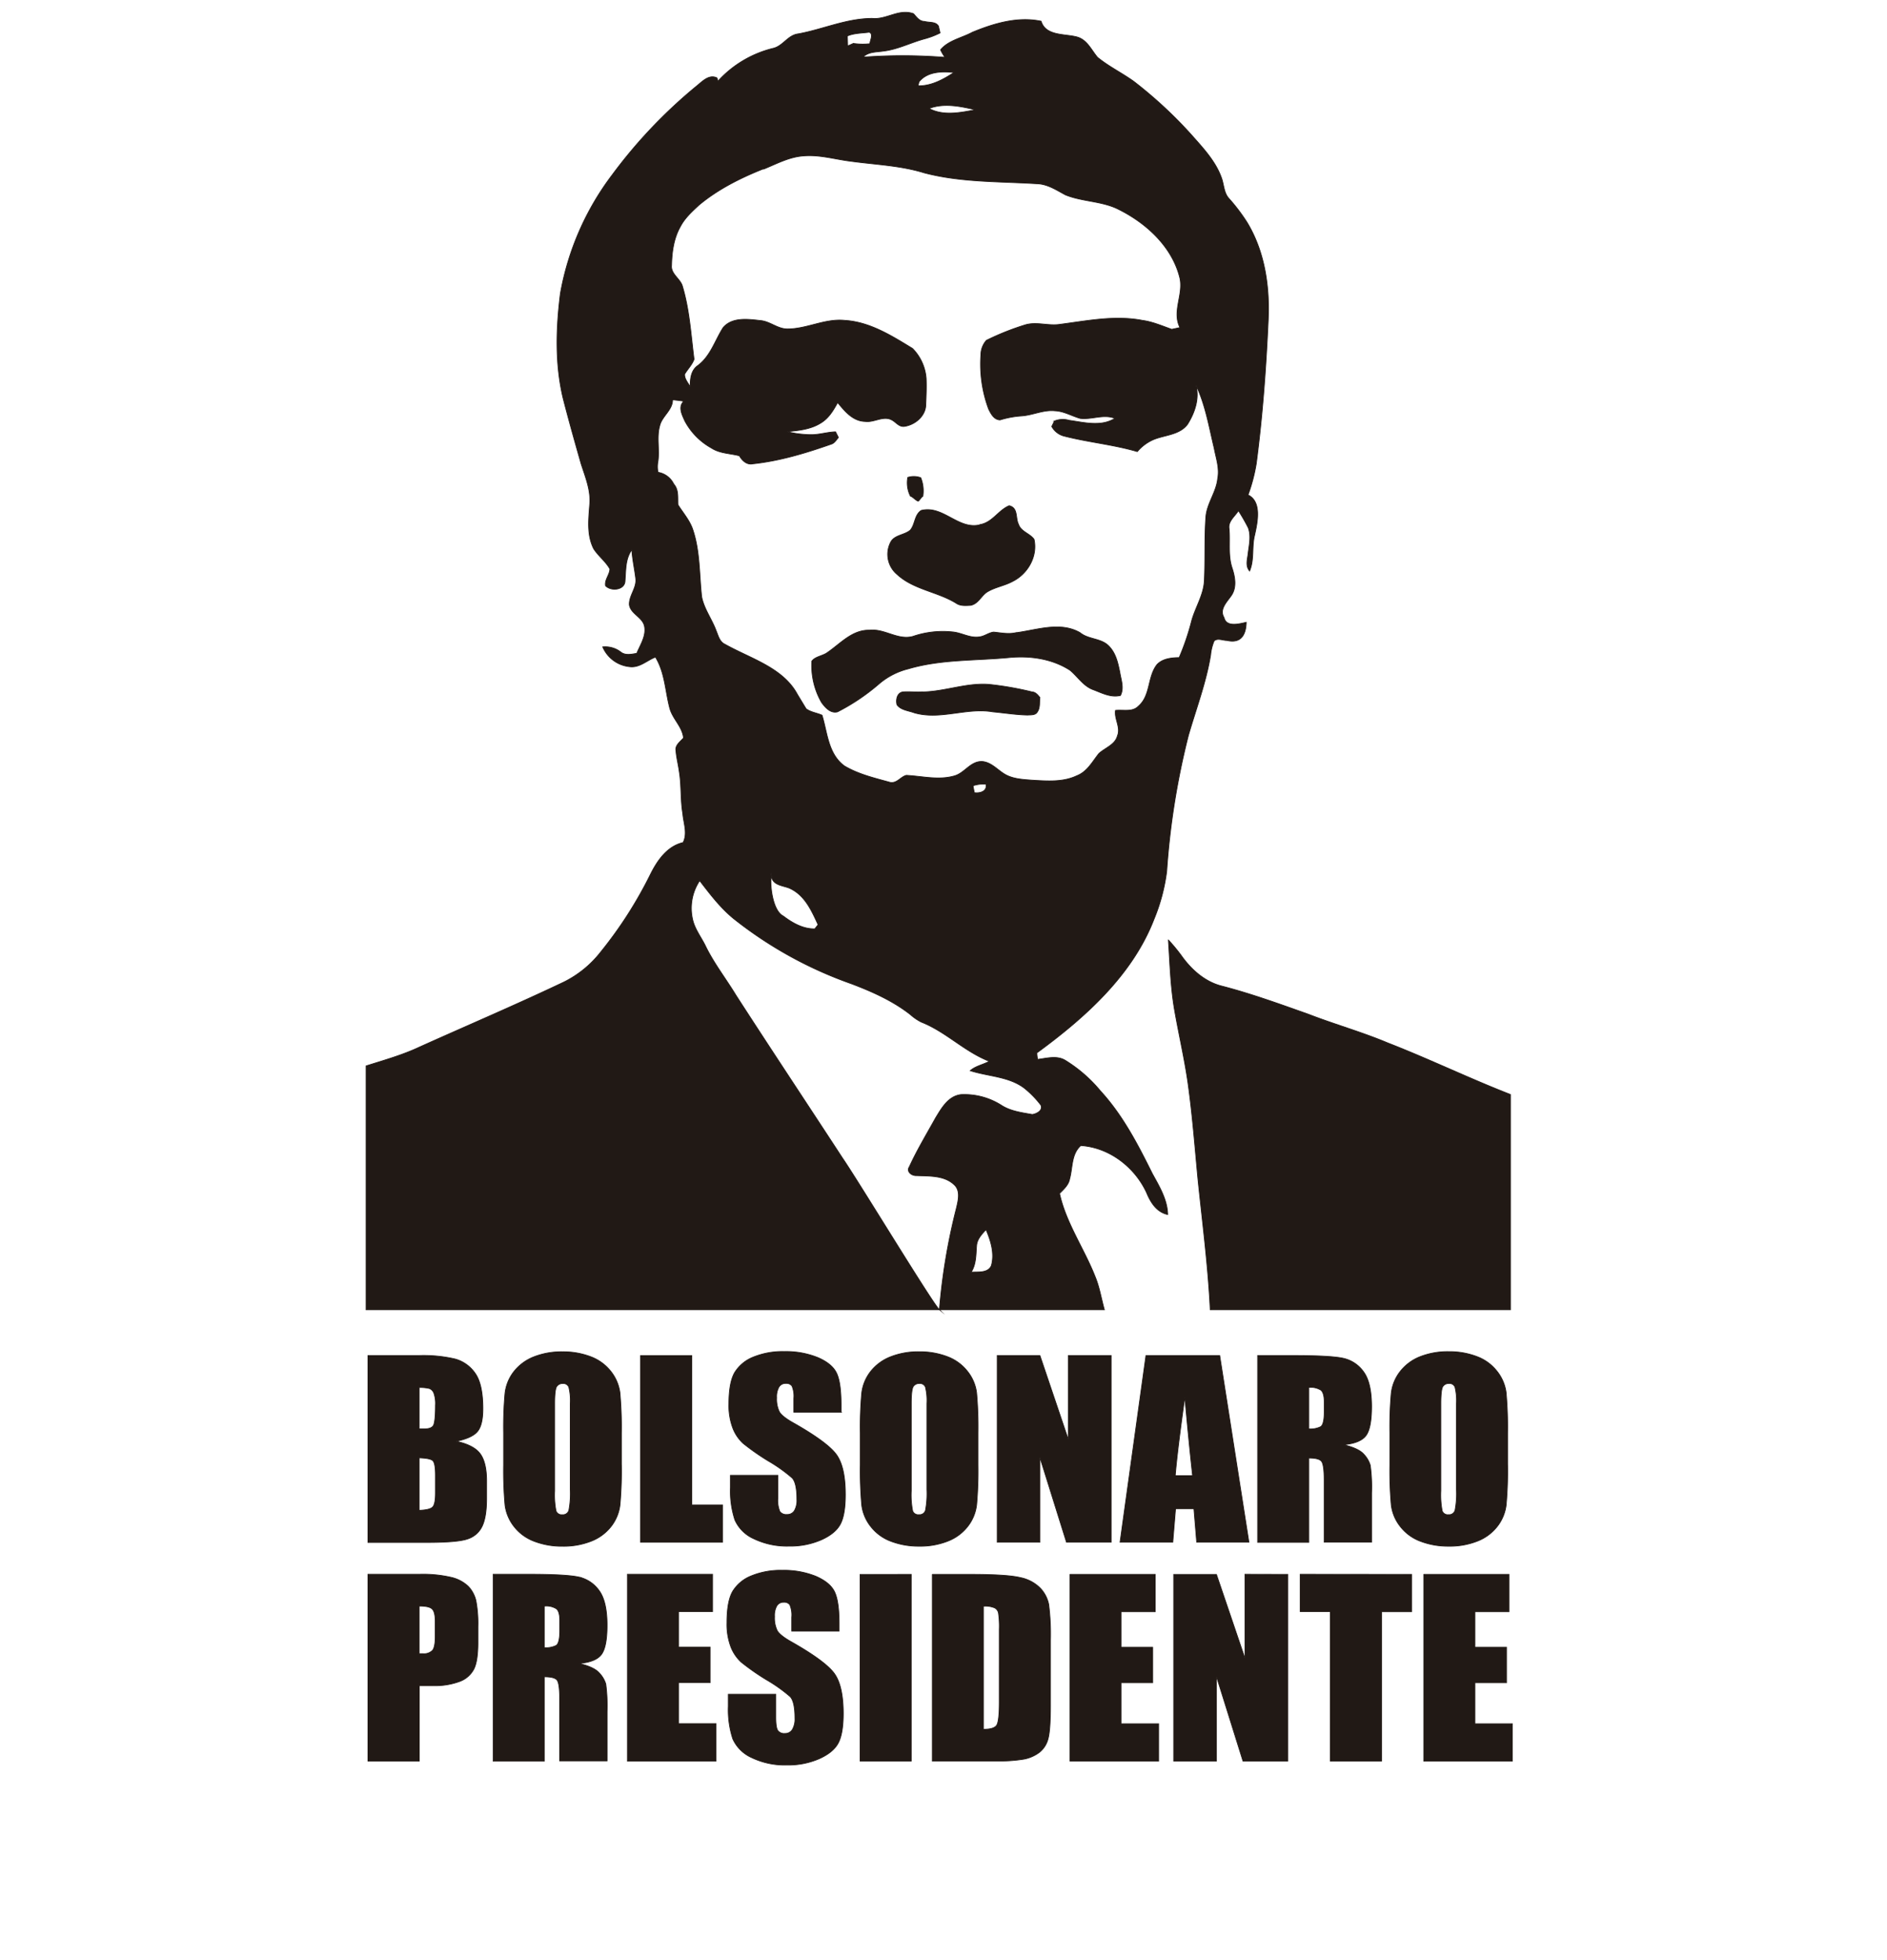 <svg xmlns="http://www.w3.org/2000/svg" viewBox="0 0 536.97 557.69"><defs><style>.cls-1{fill:#211915;stroke:#211915;stroke-miterlimit:22.93;stroke-width:0.22px;}.cls-2{fill:#bf0811;fill-rule:evenodd;}</style></defs><title>Ativo 1</title><g id="Camada_2" data-name="Camada 2"><g id="Camada_1-2" data-name="Camada 1"><path class="cls-1" d="M248.12,5.23c4.11.47,7.68-2.86,11.84-1.32.85.93,1.63,2.17,3.1,2.18,1.34.39,3.22,0,4,1.36l.44,1.92a23.13,23.13,0,0,1-4.42,1.68c-3.93,1.06-7.6,3-11.69,3.48-2,.32-4.3.15-5.8,1.73a152.55,152.55,0,0,1,23.32.06,14.93,14.93,0,0,1-1.26-2.15c2.24-2.7,6.07-3.37,9.08-5,6.06-2.5,12.9-4.55,19.53-3.13,1.26,4.14,6.38,3.58,9.88,4.4,3.18.69,4.34,3.74,6.19,5.89,3.17,2.59,6.94,4.43,10.28,6.82a123.81,123.81,0,0,1,16.23,15c3.35,3.79,7,7.6,8.71,12.35.74,1.93.65,4.19,2.05,5.85a52.26,52.26,0,0,1,5.26,6.91c5.17,8.54,6.52,18.67,6,28.37-.62,13.45-1.61,26.88-3.37,40.24a48.54,48.54,0,0,1-2.35,8.93c4,1.94,2.66,7.91,1.87,11.48-.84,3.35-.05,6.9-1.42,10.15-1.3-1.53-.54-3.48-.39-5.22.29-2.33.86-4.8,0-7.08a55.55,55.55,0,0,0-2.79-4.86c-1,1.63-3,3-2.66,5.14.35,3.75-.37,7.6.88,11.24.82,2.53,1.37,5.54-.32,7.88-1.25,1.79-3.4,3.85-2,6.16.66,2.81,4.23,1.83,6.32,1.35-.08,3.11-1.19,6.17-5.52,5.15-1.19,0-2.59-.75-3.61.12a13.62,13.62,0,0,0-1,4c-1.27,7.83-4.13,15.3-6.33,22.91A216.85,216.85,0,0,0,332,247.86a52.79,52.79,0,0,1-3.58,13.54c-6.13,15.94-19.51,28-33.37,38.12,0,.47.14,1.4.18,1.87,2.61-.31,5.48-1.19,7.89.26a40.45,40.45,0,0,1,10,8.69c6.39,6.94,10.69,15.31,14.8,23.58,2,3.64,4.25,7.35,4.36,11.59-3.21-.71-4.89-3.53-6-6.22-3.28-7.11-10.4-12.83-18.72-13.4-2.75,2.44-2.29,6.29-3.18,9.48-.3,1.72-1.68,2.95-2.88,4.15,1.84,8.42,7,15.69,10.13,23.67,1.25,3,1.75,6.27,2.63,9.41H104.18V303.24c5.1-1.62,10.28-3.06,15.12-5.33,13.75-6.19,27.64-12.09,41.25-18.57A30.42,30.42,0,0,0,171,270.76a118.45,118.45,0,0,0,14.09-22c1.91-3.83,4.69-8,9.3-9.07,1.34-2.63.13-5.49-.09-8.22-.68-4-.35-8-1-11.92-.26-2-.8-4-.95-6-.28-1.55,1.23-2.55,2.15-3.61-.3-3.17-3.08-5.41-3.9-8.43-1.3-4.87-1.36-10.13-4.08-14.58-2.44.93-4.54,3.11-7.37,2.73a9.33,9.33,0,0,1-7.63-5.62,7.24,7.24,0,0,1,5.16,1.49c1.32,1,3,.59,4.52.34,1-2.41,2.7-4.9,2.22-7.6s-3.91-3.54-4.33-6.21c-.12-2.63,2.14-4.81,1.82-7.47s-.94-5.43-1.12-8.19c-1.88,2.63-1.67,5.78-1.93,8.79,0,2.68-3.94,3.12-5.54,1.45-.31-1.73,1.19-3.12,1.23-4.78-1.19-2.15-3.31-3.69-4.62-5.77-2-4-1.43-8.37-1.12-12.57.37-4-1.24-7.83-2.45-11.6-1.77-6.21-3.53-12.43-5.13-18.68-2.32-9.74-2-19.83-.77-29.69a78.68,78.68,0,0,1,14.73-33.76,141.56,141.56,0,0,1,24.15-25.4c1.54-1.24,3.46-3.33,5.69-2.22.06.23.2.69.27.93a31.22,31.22,0,0,1,15.63-9.33c2.9-.62,4.24-3.81,7.28-4.14,7-1.29,13.69-4.39,21-4.39Zm-7,5h0l.09,2.86,1.62-.73a19,19,0,0,0,4.71.08c.06-1,1.1-2.78-.18-3.28-2.09.29-4.27.24-6.24,1.07Zm20.38,13.08h0c-.07.28-.19.83-.26,1.11,3.81.08,7.19-1.82,10.24-3.79-3.52-.38-7.64-.28-10,2.68Zm2.86,7.55h0c4.09,2.2,8.9,1.19,13.24.37-4.29-1-9-2-13.24-.37ZM217.3,48h0c-6.59,2.62-13,5.83-18.39,10.33-2,1.85-4.08,3.74-5.32,6.16-1.89,3.35-2.4,7.23-2.49,11-.25,2.33,2.21,3.64,3,5.63,2.11,6.86,2.5,14,3.4,21.08-.57,1.6-1.83,2.81-2.68,4.25-.09,1.37,1,2.45,1.58,3.63,0-2.18.17-4.72,2.22-6.11,3.62-2.73,4.87-7.21,7.17-10.78,2.56-3,7-2.41,10.55-2,2.78.21,4.91,2.41,7.75,2.39,5.54,0,10.65-3,16.24-2.44,7.22.43,13.42,4.4,19.34,8a13.61,13.61,0,0,1,3.88,8.51c.1,2.48,0,5-.11,7.43,0,3.18-3,5.84-6.24,6.24-1.42.07-2.2-1.17-3.3-1.78-2.48-1.47-5.12.74-7.75.35-3.5-.08-5.83-3-7.79-5.38-1.2,2.21-2.56,4.51-4.85,5.86-2.82,1.77-6.26,2.11-9.53,2.43a29.42,29.42,0,0,0,6.6.86c2.43.07,4.76-.74,7.18-.81.21.41.61,1.2.81,1.61-.58.65-1,1.49-1.89,1.84-7.27,2.55-14.72,4.83-22.45,5.65-1.78.37-3.07-1-3.83-2.29-2.64-.7-5.56-.65-7.9-2.18a19,19,0,0,1-7.61-7.71c-.78-1.75-2-4-.3-5.63-1.06-.2-2.14-.28-3.2-.42,0,3-3.06,4.69-3.68,7.47-.9,3.27,0,6.65-.47,10a8.06,8.06,0,0,0,0,3.17,6.07,6.07,0,0,1,4.48,3.35c1.47,1.67,1.08,3.88,1.2,5.89,1.44,2.29,3.29,4.38,4.18,6.94,2.12,6.2,1.86,12.82,2.57,19.23.67,3.47,2.92,6.38,4.12,9.68.6,1.4.94,3.12,2.52,3.85,7.26,4.08,16.5,6.61,20.6,14.26l2.46,4.06c1.28,1,3.06,1.18,4.55,1.85,1.53,4.95,1.7,11,6.36,14.43,3.95,2.36,8.56,3.44,13,4.67,1.94.38,3-1.59,4.62-2,4.51.23,9.15,1.44,13.61.18,3-.79,4.57-4.15,7.87-4.12,2.52.15,4.19,2.11,6.15,3.38,2.34,1.57,5.31,1.72,8.07,1.93,4.28.25,8.86.64,12.82-1.25,3-1.15,4.45-4.06,6.31-6.35,1.8-1.62,4.6-2.49,5.25-5,1-2.43-.91-4.77-.55-7.23,2.19-.25,4.8.54,6.5-1.19,3.59-3.07,2.54-8.38,5.35-11.9,1.6-1.64,4-1.91,6.27-1.95A70.41,70.41,0,0,0,339,177c1-4,3.5-7.59,3.71-11.78.29-6,0-11.93.42-17.89.19-4,3-7.25,3.38-11.2.58-2.92-.47-5.8-1-8.64-1.47-6.06-2.48-12.3-5.2-18,1.07,3.84-.31,7.91-2.39,11.22-2.25,3-6.36,3-9.61,4.31a12.52,12.52,0,0,0-4.67,3.45c-6.8-2-13.91-2.64-20.76-4.4a5.55,5.55,0,0,1-3.58-2.74l.76-1.55a6.26,6.26,0,0,1,4.16-.2c4.28.59,9.13,1.9,13.05-.56-3.22-1.31-6.61.42-9.9,0-2.41-.69-4.62-2.05-7.19-2.16-3.35-.34-6.42,1.32-9.72,1.48a26.77,26.77,0,0,0-5.89,1.12c-1.74-.06-2.61-1.81-3.25-3.11a36.63,36.63,0,0,1-2.2-15.33,6.35,6.35,0,0,1,1.57-4.19,74.26,74.26,0,0,1,11-4.39c3.26-1,6.63.35,9.94-.17,7.73-1,15.63-2.63,23.42-1.13,2.93.39,5.63,1.58,8.38,2.55l2.34-.5c-2.3-4.54,1-9.31,0-14-2.13-9-9.74-16-18.21-20-4.57-2-9.77-1.89-14.37-3.75-2.54-1.36-5.09-3.09-8.13-3.17-10.71-.67-21.65-.35-32.09-3.11-6.69-2.08-13.8-2.32-20.72-3.27-4.53-.54-9-1.94-13.59-1.54-4.07.27-7.67,2.25-11.34,3.74Zm59.57,175.5h0c.12.65.25,1.3.38,2,1.68.24,3.71-.39,3.35-2.41a9,9,0,0,0-3.73.45Zm-54,37.09c2.56,1.95,5.63,3.72,9,3.65.24-.29.7-.88.93-1.18-1.83-3.95-3.77-8.44-8.15-10.39-2-.83-5.54-.83-5.11-4.41-.59,3.05.19,10.71,3.31,12.33Zm-25.64,1.52c.73,2.58,2.45,4.75,3.59,7.16,2.4,4.88,5.78,9.21,8.6,13.86,10,15.49,20.2,30.83,30.28,46.27,4.7,6.85,25.88,41.78,27.62,43.19a173.34,173.34,0,0,1,4.87-29c.5-2.2,1.23-5-.81-6.69-2.79-2.54-7-2.3-10.55-2.46-1.42.09-3-1.15-2.05-2.53,2.19-4.78,4.93-9.32,7.49-13.93,1.66-2.71,3.55-6.14,7.19-6.58a19.65,19.65,0,0,1,11.65,3.14c2.56,1.59,5.69,2,8.65,2.52,1.27-.21,3.06-1.14,2.46-2.64a27.47,27.47,0,0,0-4.69-4.83c-4.38-3.37-10.29-3.34-15.43-5,1.54-1.34,3.66-1.7,5.44-2.67-7.08-2.74-12.34-8.4-19.39-11.17a14.67,14.67,0,0,1-3.12-2.15c-5-3.91-10.86-6.51-16.79-8.76a115.6,115.6,0,0,1-33.44-18.48c-3.82-3.11-6.75-7-9.7-10.83a14.16,14.16,0,0,0-1.87,11.58Zm83.36,87.69h0c-1.22,1.3-2.55,2.72-2.69,4.55-.21,2.57-.09,5.3-1.56,7.58,2-.15,4.72.32,5.75-1.83,1-3.45-.13-7.09-1.5-10.3Z"/><path class="cls-1" d="M258.32,135.82a5.62,5.62,0,0,1,3.69.09,10,10,0,0,1,.6,5.26c-.38.14-1,1.26-1.33,1.4-.69-.2-1.53-1.25-2.21-1.44a8.41,8.41,0,0,1-.75-5.31Z"/><path class="cls-1" d="M278.82,149.25c3.58-.56,5.22-4.07,8.36-5.38,2.62.65,1.71,3.48,2.65,5.29.66,2.08,3.24,2.6,4.42,4.27,1.08,4.72-1.7,9.81-6.17,12-2.17,1.17-4.7,1.57-6.85,2.78-1.94,1-2.69,3.51-5,4-1.38.08-2.92.23-4.11-.59-5.3-3.3-12.16-3.88-16.81-8.2a7.45,7.45,0,0,1-1.86-9.17c1.08-2.09,3.95-2,5.6-3.44,1.41-1.67,1.13-4.29,3.09-5.59,6.2-1.58,10.53,5.57,16.7,4.09Z"/><path class="cls-1" d="M289.1,180c6-.78,12.63-3.25,18.26,0,2.33,1.92,5.82,1.55,8,3.63s2.76,5,3.31,7.68c.35,2.16,1.24,4.44.17,6.54-2.72.67-5.24-.7-7.7-1.63-2.81-1-4.38-3.63-6.54-5.46l-.19-.14c-5.07-3.25-11.36-4.14-17.35-3.55-9.54.91-19.33.47-28.59,3.2a20.3,20.3,0,0,0-8.27,4.23,59.43,59.43,0,0,1-11.86,8c-2,.54-3.56-1.29-4.56-2.67a21.15,21.15,0,0,1-2.76-11.74c1-1.37,3.15-1.46,4.51-2.51,3.66-2.51,7-6.43,11.9-6.3,4.3-.5,8,2.94,12.34,1.77A26.2,26.2,0,0,1,271,179.77c2.67.21,5.09,1.9,7.85,1.39,1.38-.2,2.51-1.17,3.89-1.34,2.12.2,4.25.67,6.37.16Z"/><path class="cls-1" d="M262.4,196.85c6.39-.08,12.49-2.62,18.91-2.16a91.36,91.36,0,0,1,12.4,2.16c1,.06,1.63.88,2.21,1.59-.19,1.35.1,2.86-.72,4.07-.55,1-1.84.84-2.81.91-3.32-.07-6.59-.61-9.88-.91-7.45-1.29-14.94,2.41-22.33.27-1.67-.62-3.85-.77-4.93-2.29-.37-1.36,0-3.54,1.87-3.66s3.52.12,5.28,0Z"/><path class="cls-1" d="M332.48,267.41a52.09,52.09,0,0,1,3.56,4.28c2.8,4,6.7,7.61,11.69,8.85,8.37,2.17,16.48,5.13,24.59,8,7.46,2.89,15.21,5.06,22.58,8.16,11.78,4.58,23.14,10.09,34.91,14.67V372.6H344.39c-.6-12.45-2.23-24.82-3.5-37.2-.86-9.11-1.56-18.23-2.83-27.29-1-7-2.63-13.92-3.84-20.89-1.13-6.55-1.3-13.2-1.74-19.81Z"/><path class="cls-1" d="M104.71,385.63h14.45a39.48,39.48,0,0,1,10.39,1,10.22,10.22,0,0,1,5.69,4.1q2.17,3.11,2.17,10,0,4.65-1.53,6.48c-1,1.23-3,2.16-6.06,2.82,3.36.73,5.65,1.93,6.85,3.59s1.8,4.24,1.8,7.71v4.92c0,3.6-.44,6.25-1.3,8a6.87,6.87,0,0,1-4.11,3.55q-2.82,1-11.58,1H104.71v-53.1Zm14.55,9.06v11.82c.61,0,1.08,0,1.42,0,1.39,0,2.29-.33,2.66-1s.58-2.59.58-5.73a9,9,0,0,0-.47-3.5,2.3,2.3,0,0,0-1.24-1.27,11.41,11.41,0,0,0-2.95-.29Zm0,20.07v14.91c2-.07,3.28-.37,3.84-.92s.82-1.9.82-4.05v-5c0-2.28-.25-3.66-.74-4.15s-1.8-.75-3.92-.82Zm57.57,2a108.08,108.08,0,0,1-.4,11.33,12.34,12.34,0,0,1-2.47,6.08,13.27,13.27,0,0,1-5.64,4.23,21.31,21.31,0,0,1-8.27,1.48,21.81,21.81,0,0,1-8-1.4,13.1,13.1,0,0,1-5.74-4.17,12.45,12.45,0,0,1-2.59-6.07,108.72,108.72,0,0,1-.41-11.48v-9.08a107.72,107.72,0,0,1,.4-11.32,12.28,12.28,0,0,1,2.47-6.09,13.44,13.44,0,0,1,5.64-4.23,21.48,21.48,0,0,1,8.26-1.48,21.87,21.87,0,0,1,8,1.4,13.12,13.12,0,0,1,5.74,4.18,12.41,12.41,0,0,1,2.59,6.06,108.72,108.72,0,0,1,.41,11.48v9.08Zm-14.55-17.44a16.05,16.05,0,0,0-.42-4.73,1.7,1.7,0,0,0-1.73-1,2,2,0,0,0-1.71.84c-.39.55-.59,2.19-.59,4.92v24.78a23.54,23.54,0,0,0,.39,5.7,1.68,1.68,0,0,0,1.8,1.08,1.75,1.75,0,0,0,1.86-1.24,25.62,25.62,0,0,0,.4-5.93V399.31Zm34.56-13.68v42.49h8.75v10.61h-23.3v-53.1Zm42.55,16.11H225.9v-3.93a7.45,7.45,0,0,0-.52-3.51,1.92,1.92,0,0,0-1.71-.75,2.2,2.2,0,0,0-2,1,5.56,5.56,0,0,0-.67,3.06,8.3,8.3,0,0,0,.76,4c.49.88,1.86,2,4.11,3.24q9.66,5.49,12.17,9t2.52,11.3q0,5.67-1.4,8.37c-.93,1.79-2.72,3.29-5.39,4.5a22.11,22.11,0,0,1-9.3,1.82,21.73,21.73,0,0,1-9.95-2.1,10.59,10.59,0,0,1-5.39-5.34,26.28,26.28,0,0,1-1.27-9.22v-3.48h13.49v6.46a8.26,8.26,0,0,0,.56,3.83,2.24,2.24,0,0,0,2,.85,2.37,2.37,0,0,0,2.15-1.08,5.9,5.9,0,0,0,.71-3.2c0-3.12-.45-5.17-1.35-6.12a44.21,44.21,0,0,0-6.79-4.83,66.74,66.74,0,0,1-7.15-5,11.5,11.5,0,0,1-2.91-4.26,18,18,0,0,1-1.15-6.95c0-4.06.54-7,1.63-8.92a10.93,10.93,0,0,1,5.29-4.41,22,22,0,0,1,8.81-1.59,24.16,24.16,0,0,1,9.63,1.74q4,1.74,5.26,4.38c.86,1.76,1.3,4.75,1.3,9v2.1Zm38.92,15a108.08,108.08,0,0,1-.4,11.33,12.25,12.25,0,0,1-2.47,6.08,13.21,13.21,0,0,1-5.64,4.23,21.26,21.26,0,0,1-8.26,1.48,21.9,21.9,0,0,1-8-1.4,13,13,0,0,1-5.73-4.17,12.26,12.26,0,0,1-2.59-6.07,108.72,108.72,0,0,1-.41-11.48v-9.08a107.72,107.72,0,0,1,.4-11.32,12.28,12.28,0,0,1,2.47-6.09,13.37,13.37,0,0,1,5.64-4.23,21.44,21.44,0,0,1,8.26-1.48,21.9,21.9,0,0,1,8,1.4,13.08,13.08,0,0,1,5.73,4.18,12.23,12.23,0,0,1,2.59,6.06,108.72,108.72,0,0,1,.41,11.48v9.08Zm-14.55-17.44a16.05,16.05,0,0,0-.42-4.73,1.69,1.69,0,0,0-1.73-1,2,2,0,0,0-1.71.84c-.39.55-.59,2.19-.59,4.92v24.78a23.54,23.54,0,0,0,.39,5.7,1.68,1.68,0,0,0,1.8,1.08,1.74,1.74,0,0,0,1.86-1.24,25.62,25.62,0,0,0,.4-5.93V399.31Zm52.43-13.68v53.1H303.48l-7.56-24.15v24.15H283.77v-53.1h12.15L304,409.54V385.63Zm30.89,0,8.31,53.1H340.54l-.79-9.53h-5.23l-.79,9.53h-15l7.37-53.1Zm-7.71,34.17q-1-9-2.21-22.37-2.15,15.31-2.73,22.37Zm18.51-34.17h10.28q10.27,0,13.91.75a9.6,9.6,0,0,1,5.93,3.86q2.29,3.09,2.3,9.88,0,6.19-1.63,8.32T382.29,411c2.87.69,4.82,1.59,5.81,2.73a7.85,7.85,0,0,1,1.83,3.14,45.59,45.59,0,0,1,.37,7.85v14H376.81V421.06c0-2.84-.24-4.6-.71-5.28s-1.68-1-3.67-1v24H357.88v-53.1Zm14.55,9.06v11.82a6.61,6.61,0,0,0,3.4-.64c.65-.43,1-1.81,1-4.15V398.8c0-1.69-.32-2.8-.94-3.33a5.59,5.59,0,0,0-3.44-.78ZM429,416.75a108.08,108.08,0,0,1-.4,11.33,12.25,12.25,0,0,1-2.47,6.08,13.21,13.21,0,0,1-5.64,4.23,21.26,21.26,0,0,1-8.26,1.48,21.9,21.9,0,0,1-8-1.4,13,13,0,0,1-5.73-4.17,12.26,12.26,0,0,1-2.59-6.07,108.72,108.72,0,0,1-.41-11.48v-9.08a107.72,107.72,0,0,1,.4-11.32,12.28,12.28,0,0,1,2.47-6.09A13.37,13.37,0,0,1,404,386a21.44,21.44,0,0,1,8.26-1.48,21.9,21.9,0,0,1,8,1.4,13,13,0,0,1,5.73,4.18,12.23,12.23,0,0,1,2.59,6.06,108.72,108.72,0,0,1,.41,11.48v9.08Zm-14.55-17.44a16.05,16.05,0,0,0-.42-4.73,1.69,1.69,0,0,0-1.73-1,2,2,0,0,0-1.71.84c-.38.55-.58,2.19-.58,4.92v24.78a24.33,24.33,0,0,0,.38,5.7,1.68,1.68,0,0,0,1.8,1.08,1.74,1.74,0,0,0,1.86-1.24,25,25,0,0,0,.4-5.93V399.31ZM104.71,447.86h14.63a35.52,35.52,0,0,1,9.12.89,10.4,10.4,0,0,1,4.79,2.55,8.78,8.78,0,0,1,2.18,4.05,34.5,34.5,0,0,1,.57,7.36v4.62q0,5.07-1.11,7.4a7.4,7.4,0,0,1-4,3.58,20.22,20.22,0,0,1-7.7,1.24h-3.89V501H104.71v-53.1Zm14.55,9.07v13.52c.41,0,.76,0,1.06,0a3.42,3.42,0,0,0,2.76-.94c.51-.62.77-1.92.77-3.89v-4.37c0-1.81-.3-3-.9-3.55s-1.82-.81-3.69-.81Zm21.08-9.07h10.27q10.27,0,13.91.75a9.64,9.64,0,0,1,5.94,3.86q2.29,3.09,2.29,9.88,0,6.19-1.62,8.33t-6.38,2.55c2.87.68,4.81,1.59,5.8,2.73a7.92,7.92,0,0,1,1.84,3.13,47.31,47.31,0,0,1,.36,7.85v14H159.26V483.3c0-2.85-.23-4.6-.7-5.28s-1.69-1-3.68-1v24H140.34v-53.1Zm14.54,9.07v11.81a6.53,6.53,0,0,0,3.41-.64c.64-.42,1-1.81,1-4.15V461c0-1.69-.31-2.8-.94-3.32a5.5,5.5,0,0,0-3.44-.78Zm23.66-9.07h24.22v10.61h-9.67v10.14h9v10.07h-9v11.68h10.66V501H178.54v-53.1ZM238.78,464H225.29v-3.92a7.5,7.5,0,0,0-.52-3.52,1.9,1.9,0,0,0-1.7-.75,2.21,2.21,0,0,0-2,1,5.57,5.57,0,0,0-.67,3.07,8.34,8.34,0,0,0,.76,4c.5.89,1.86,2,4.11,3.25q9.66,5.49,12.17,9t2.52,11.3c0,3.79-.47,6.57-1.4,8.37s-2.72,3.29-5.39,4.5a22.11,22.11,0,0,1-9.3,1.82,21.76,21.76,0,0,1-9.95-2.1,10.59,10.59,0,0,1-5.39-5.34,26.48,26.48,0,0,1-1.27-9.22V482h13.49v6.46q0,3,.57,3.84a2.21,2.21,0,0,0,2,.85A2.38,2.38,0,0,0,225.5,492a5.88,5.88,0,0,0,.71-3.2c0-3.12-.45-5.17-1.34-6.12a43.94,43.94,0,0,0-6.8-4.83,66.31,66.31,0,0,1-7.15-5,11.62,11.62,0,0,1-2.91-4.26,18.1,18.1,0,0,1-1.15-6.95q0-6.09,1.63-8.91a10.87,10.87,0,0,1,5.29-4.41,21.85,21.85,0,0,1,8.81-1.59,24.17,24.17,0,0,1,9.63,1.73c2.65,1.17,4.41,2.62,5.26,4.39s1.3,4.74,1.3,9V464Zm20.52-16.11V501H244.76v-53.1Zm6,0h10.87q10.5,0,14.21.92a11,11,0,0,1,5.64,3,9.35,9.35,0,0,1,2.41,4.67,67.2,67.2,0,0,1,.49,10.12v18.6c0,4.76-.24,7.95-.71,9.55a7.14,7.14,0,0,1-2.46,3.78,10.63,10.63,0,0,1-4.35,1.91,42.38,42.38,0,0,1-7.8.53h-18.3v-53.1Zm14.55,9.07v35c2.06,0,3.33-.4,3.8-1.2s.72-3,.72-6.52V463.53a26.79,26.79,0,0,0-.24-4.64,2.12,2.12,0,0,0-1.09-1.48,7.08,7.08,0,0,0-3.19-.48Zm24.66-9.07h24.22v10.61H319v10.14h9v10.07h-9v11.68H329.7V501H304.49v-53.1Zm61.93,0V501H353.71l-7.56-24.14V501H334v-53.1h12.15l8.12,23.91V447.86Zm35.24,0v10.61h-8.55V501H378.56V458.47H370V447.86Zm3.49,0h24.22v10.61H419.7v10.14h9v10.07h-9v11.68h10.66V501H405.15v-53.1Z"/></g></g></svg>